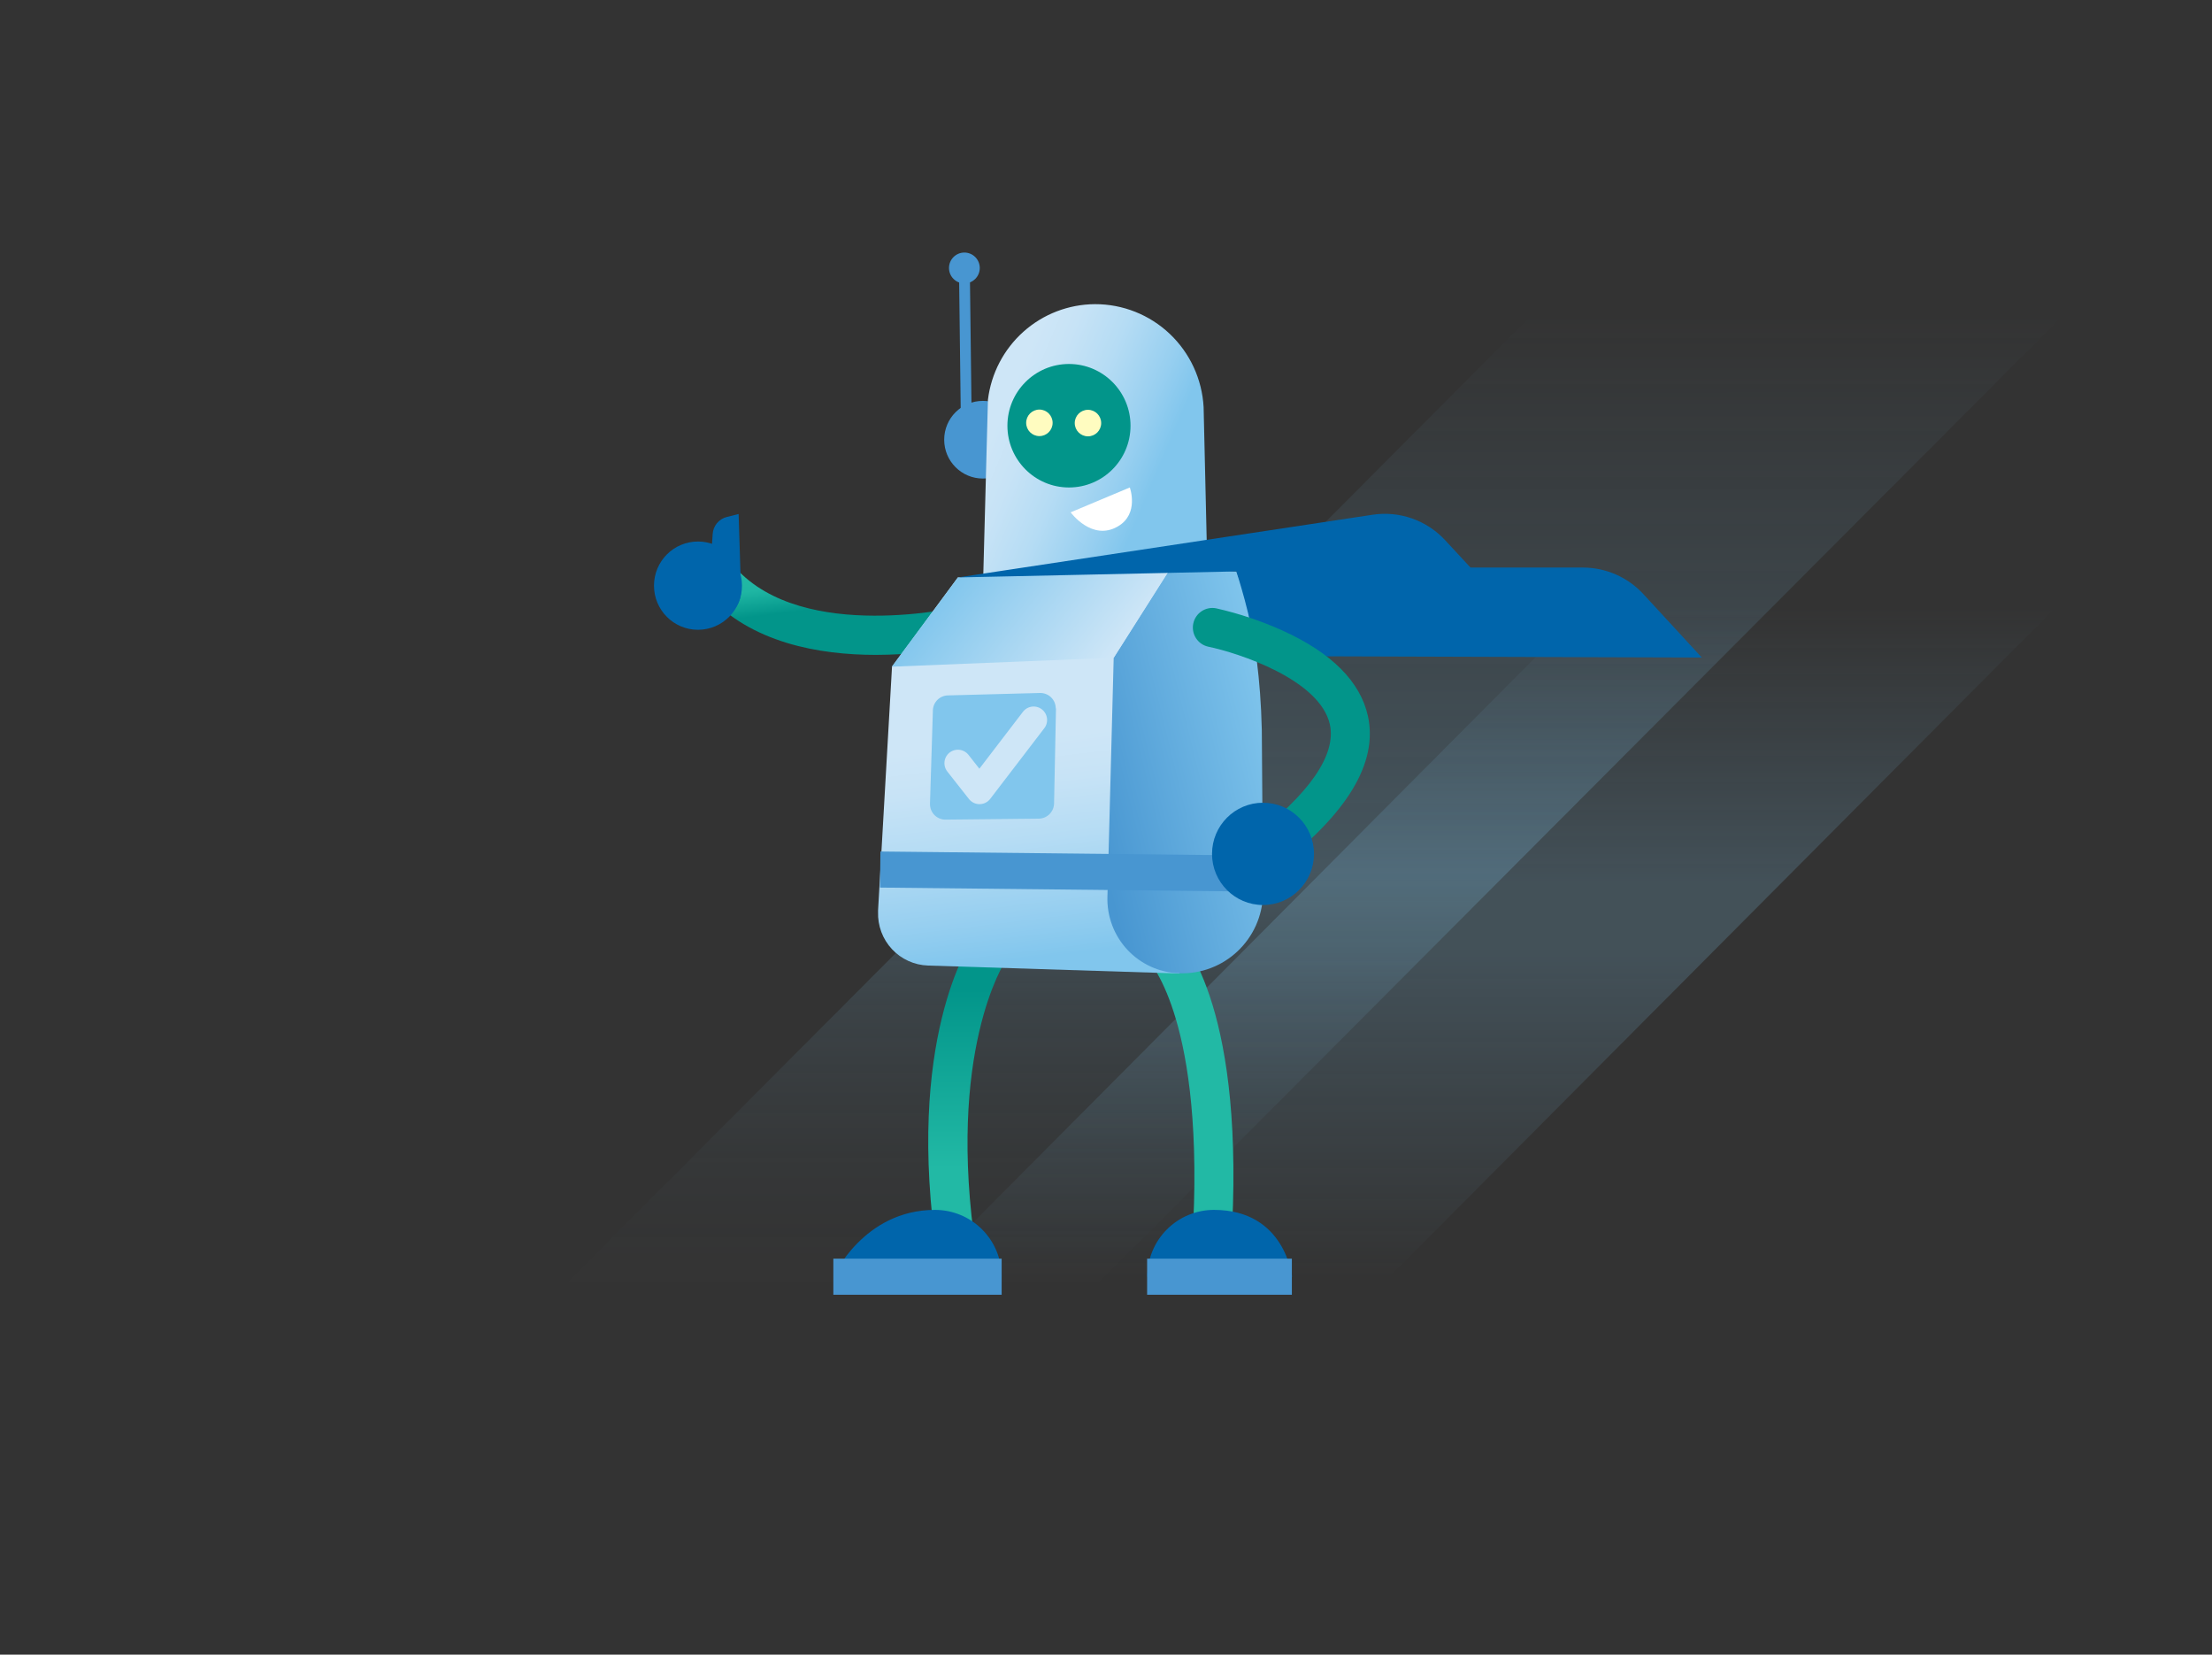 <svg width="349" height="261" viewBox="0 0 349 261" fill="none" xmlns="http://www.w3.org/2000/svg">
<rect x="0" y="0" width="349" height="261" fill="#333333" stroke="none"/>
<path opacity="0.5" d="M346.269 28.915L173.552 202.104H89.716L261.94 29.372L346.269 28.915Z" fill="url(#paint0_linear_73_14307)"/>
<path opacity="0.5" d="M324.381 95.763L218.922 201.685H144.722L249.839 96.068L324.381 95.763Z" fill="url(#paint1_linear_73_14307)"/>
<path d="M155.077 75.484C158.45 75.484 161.185 72.742 161.185 69.359C161.185 65.976 158.45 63.233 155.077 63.233C151.704 63.233 148.97 65.976 148.97 69.359C148.97 72.742 151.704 75.484 155.077 75.484Z" fill="#4896D1"/>
<path d="M153.023 43.178L151.316 43.2L151.619 68.042L153.326 68.021L153.023 43.178Z" fill="#4896D1"/>
<path d="M152.156 44.705C153.497 44.705 154.584 43.615 154.584 42.27C154.584 40.925 153.497 39.835 152.156 39.835C150.815 39.835 149.729 40.925 149.729 42.27C149.729 43.615 150.815 44.705 152.156 44.705Z" fill="#4896D1"/>
<path d="M147.908 198.337C142.711 164.095 153.067 148.686 153.522 148.078L158.567 151.616L156.064 149.866L158.605 151.616C158.529 151.768 149.235 165.921 154.015 197.462L147.908 198.337Z" fill="url(#paint2_linear_73_14307)"/>
<path d="M194.415 193.239L188.27 192.935C189.067 175.89 187.056 165.427 185.197 159.682C183.225 153.518 181.024 151.273 181.024 151.273L181.062 151.311L185.197 146.784C186.335 147.773 196.085 157.817 194.415 193.239Z" fill="url(#paint3_linear_73_14307)"/>
<path d="M190.508 90.399L189.901 64.223C189.665 59.826 187.754 55.689 184.563 52.666C181.372 49.642 177.145 47.964 172.755 47.977C168.596 48 164.588 49.543 161.481 52.316C158.373 55.089 156.38 58.903 155.874 63.043L155.115 91.578L190.508 90.399Z" fill="url(#paint4_linear_73_14307)"/>
<path d="M138.196 103.297C129.282 103.297 118.432 101.432 111.49 93.671L116.042 89.562C126.816 101.546 151.587 95.687 151.853 95.649L153.294 101.623C148.336 102.723 143.274 103.284 138.196 103.297Z" fill="url(#paint5_linear_73_14307)"/>
<path d="M151.132 91.084L184.742 89.524L186.108 153.556L146.428 152.301C145.357 152.267 144.302 152.022 143.325 151.579C142.349 151.136 141.468 150.505 140.735 149.72C140.002 148.935 139.431 148.013 139.054 147.007C138.677 146 138.501 144.929 138.538 143.854V143.588L140.738 105.161L151.132 91.084Z" fill="url(#paint6_linear_73_14307)"/>
<path d="M195.098 90.132L184.742 89.524L175.714 103.753L174.727 141.381C174.672 142.927 174.922 144.467 175.463 145.915C176.004 147.363 176.826 148.689 177.88 149.817C178.934 150.945 180.201 151.853 181.606 152.488C183.012 153.124 184.529 153.474 186.07 153.518H186.108C187.784 153.572 189.455 153.293 191.024 152.698C192.593 152.104 194.03 151.205 195.252 150.053C196.475 148.901 197.459 147.519 198.149 145.985C198.838 144.451 199.22 142.797 199.271 141.115V140.62L199.081 115.091C198.702 98.617 195.098 90.132 195.098 90.132Z" fill="url(#paint7_linear_73_14307)"/>
<path d="M138.879 137.158L199.233 137.805" stroke="#4896D1" stroke-width="5.69" stroke-miterlimit="10"/>
<path d="M166.609 111.819L166.306 126.733C166.294 127.372 166.033 127.98 165.579 128.429C165.125 128.877 164.515 129.128 163.878 129.13L149.197 129.283C148.875 129.288 148.555 129.228 148.256 129.108C147.958 128.988 147.685 128.81 147.456 128.583C147.226 128.356 147.044 128.086 146.92 127.788C146.795 127.49 146.731 127.171 146.731 126.848V126.733L147.187 112.047C147.205 111.421 147.464 110.826 147.909 110.387C148.355 109.947 148.952 109.697 149.577 109.689L164.068 109.308C164.39 109.298 164.71 109.352 165.011 109.468C165.312 109.583 165.587 109.757 165.82 109.981C166.053 110.204 166.24 110.471 166.369 110.767C166.498 111.063 166.566 111.382 166.571 111.705C166.586 111.72 166.597 111.738 166.603 111.758C166.61 111.778 166.612 111.799 166.609 111.819Z" fill="#81C6ED"/>
<path d="M110.125 99.34C113.959 99.34 117.067 96.222 117.067 92.377C117.067 88.532 113.959 85.415 110.125 85.415C106.291 85.415 103.183 88.532 103.183 92.377C103.183 96.222 106.291 99.34 110.125 99.34Z" fill="#0065AB"/>
<path d="M168.658 76.892C174.021 76.892 178.369 72.531 178.369 67.152C178.369 61.773 174.021 57.412 168.658 57.412C163.294 57.412 158.946 61.773 158.946 67.152C158.946 72.531 163.294 76.892 168.658 76.892Z" fill="url(#paint8_linear_73_14307)"/>
<path d="M116.536 81.077L116.915 93.138C116.935 94.323 116.488 95.467 115.671 96.322C114.854 97.177 113.733 97.674 112.553 97.704H111.528L112.439 84.273C112.47 83.631 112.709 83.016 113.119 82.521C113.53 82.027 114.09 81.68 114.715 81.534L116.536 81.077Z" fill="#0065AB"/>
<path d="M147.529 190.842C150.316 190.842 152.988 191.952 154.959 193.929C156.93 195.905 158.037 198.586 158.037 201.381H131.482C131.482 201.381 136.224 190.842 147.529 190.842Z" fill="#0065AB"/>
<path d="M191.532 190.842C188.745 190.842 186.073 191.952 184.102 193.929C182.131 195.905 181.024 198.586 181.024 201.381H203.861C203.823 201.381 202.799 190.842 191.532 190.842Z" fill="#0065AB"/>
<path d="M180.987 201.381H203.824" stroke="#4896D1" stroke-width="5.69" stroke-miterlimit="10"/>
<path d="M158.037 201.381H131.482" stroke="#4896D1" stroke-width="5.69" stroke-miterlimit="10"/>
<path d="M171.655 68.826C172.807 68.826 173.741 67.889 173.741 66.734C173.741 65.578 172.807 64.641 171.655 64.641C170.502 64.641 169.568 65.578 169.568 66.734C169.568 67.889 170.502 68.826 171.655 68.826Z" fill="#FFFCC0"/>
<path d="M163.992 68.788C165.144 68.788 166.078 67.852 166.078 66.696C166.078 65.54 165.144 64.603 163.992 64.603C162.839 64.603 161.905 65.54 161.905 66.696C161.905 67.852 162.839 68.788 163.992 68.788Z" fill="#FFFCC0"/>
<path d="M175.714 103.753L140.7 105.161L151.132 91.084L184.742 89.524L175.714 103.753Z" fill="url(#paint9_linear_73_14307)"/>
<path d="M163.081 113.569L154.546 124.717L151.132 120.38" stroke="#CEE6F7" stroke-width="4.25" stroke-linecap="round" stroke-linejoin="round"/>
<path d="M168.924 80.811L178.256 76.892C178.256 76.892 179.773 81.039 176.397 83.018C172.3 85.453 168.924 80.811 168.924 80.811Z" fill="white"/>
<path d="M151.132 91.084L216.569 81.192C218.662 80.876 220.8 81.079 222.797 81.782C224.793 82.485 226.588 83.667 228.026 85.225L232.009 89.524H249.762C251.551 89.528 253.32 89.901 254.958 90.621C256.596 91.341 258.069 92.392 259.284 93.709L268.502 103.715L198.171 103.487C197.564 97.666 195.06 90.132 195.06 90.132L151.132 91.084Z" fill="#0065AB"/>
<path d="M199.272 137.729C198.627 137.736 197.998 137.538 197.472 137.164C196.947 136.79 196.553 136.259 196.347 135.647C196.14 135.035 196.133 134.373 196.324 133.756C196.516 133.139 196.897 132.599 197.413 132.212C206.593 125.25 210.88 119.048 209.817 114.254C208.224 107.177 195.402 102.992 190.622 102.003C189.831 101.828 189.14 101.348 188.699 100.665C188.258 99.983 188.104 99.154 188.268 98.358C188.433 97.562 188.904 96.863 189.579 96.413C190.254 95.963 191.079 95.798 191.874 95.954C195.499 96.774 199.033 97.959 202.42 99.492C210.121 102.992 214.597 107.52 215.811 112.884C217.48 120.304 212.549 128.446 201.13 137.12C200.592 137.518 199.94 137.732 199.272 137.729Z" fill="url(#paint10_linear_73_14307)"/>
<path d="M199.272 142.751C203.713 142.751 207.314 139.14 207.314 134.685C207.314 130.23 203.713 126.619 199.272 126.619C194.83 126.619 191.229 130.23 191.229 134.685C191.229 139.14 194.83 142.751 199.272 142.751Z" fill="#0065AB"/>
<defs>
<linearGradient id="paint0_linear_73_14307" x1="217.985" y1="46.044" x2="218.008" y2="225.491" gradientUnits="userSpaceOnUse">
<stop offset="0.02" stop-color="#81C6ED" stop-opacity="0"/>
<stop offset="0.51" stop-color="#81C6ED" stop-opacity="0.47"/>
<stop offset="0.57" stop-color="#81C6ED" stop-opacity="0.33"/>
<stop offset="0.63" stop-color="#81C6ED" stop-opacity="0.21"/>
<stop offset="0.7" stop-color="#81C6ED" stop-opacity="0.12"/>
<stop offset="0.77" stop-color="#81C6ED" stop-opacity="0.05"/>
<stop offset="0.85" stop-color="#81C6ED" stop-opacity="0.01"/>
<stop offset="0.97" stop-color="#81C6ED" stop-opacity="0"/>
</linearGradient>
<linearGradient id="paint1_linear_73_14307" x1="234.551" y1="95.763" x2="234.551" y2="201.685" gradientUnits="userSpaceOnUse">
<stop stop-color="#81C6ED" stop-opacity="0"/>
<stop offset="0.41" stop-color="#81C6ED" stop-opacity="0.4"/>
<stop offset="0.52" stop-color="#81C6ED" stop-opacity="0.4"/>
<stop offset="1" stop-color="#81C6ED" stop-opacity="0"/>
</linearGradient>
<linearGradient id="paint2_linear_73_14307" x1="152.528" y1="198.337" x2="152.528" y2="148.078" gradientUnits="userSpaceOnUse">
<stop offset="0.28" stop-color="#22B9A5"/>
<stop offset="0.84" stop-color="#02958A"/>
</linearGradient>
<linearGradient id="paint3_linear_73_14307" x1="5710.63" y1="-67017.2" x2="5710.63" y2="-72689.4" gradientUnits="userSpaceOnUse">
<stop offset="0.28" stop-color="#22B9A5"/>
<stop offset="0.84" stop-color="#02958A"/>
</linearGradient>
<linearGradient id="paint4_linear_73_14307" x1="156.197" y1="63.774" x2="195.964" y2="80.679" gradientUnits="userSpaceOnUse">
<stop offset="0.05" stop-color="#CEE6F7"/>
<stop offset="0.17" stop-color="#C7E3F6"/>
<stop offset="0.34" stop-color="#B5DCF4"/>
<stop offset="0.54" stop-color="#97CFF0"/>
<stop offset="0.66" stop-color="#81C6ED"/>
</linearGradient>
<linearGradient id="paint5_linear_73_14307" x1="130.872" y1="82.386" x2="132.909" y2="99.147" gradientUnits="userSpaceOnUse">
<stop offset="0.28" stop-color="#22B9A5"/>
<stop offset="0.55" stop-color="#1FB6A3"/>
<stop offset="0.79" stop-color="#02958A"/>
</linearGradient>
<linearGradient id="paint6_linear_73_14307" x1="158.153" y1="84.957" x2="166.153" y2="150.769" gradientUnits="userSpaceOnUse">
<stop offset="0.48" stop-color="#CEE6F7"/>
<stop offset="0.58" stop-color="#C7E3F6"/>
<stop offset="0.72" stop-color="#B5DCF4"/>
<stop offset="0.89" stop-color="#97CFF0"/>
<stop offset="1" stop-color="#81C6ED"/>
</linearGradient>
<linearGradient id="paint7_linear_73_14307" x1="171.325" y1="125.267" x2="203.128" y2="117.421" gradientUnits="userSpaceOnUse">
<stop stop-color="#4896D1"/>
<stop offset="1" stop-color="#81C6ED"/>
</linearGradient>
<linearGradient id="paint8_linear_73_14307" x1="4260.9" y1="-33912.8" x2="2498.61" y2="-33699.8" gradientUnits="userSpaceOnUse">
<stop offset="0.28" stop-color="#22B9A5"/>
<stop offset="0.84" stop-color="#02958A"/>
</linearGradient>
<linearGradient id="paint9_linear_73_14307" x1="174.36" y1="104.568" x2="152.934" y2="87.823" gradientUnits="userSpaceOnUse">
<stop stop-color="#CEE6F7"/>
<stop offset="1" stop-color="#81C6ED"/>
</linearGradient>
<linearGradient id="paint10_linear_73_14307" x1="9555.15" y1="-55159.9" x2="7815.63" y2="-54730.8" gradientUnits="userSpaceOnUse">
<stop offset="0.28" stop-color="#22B9A5"/>
<stop offset="0.84" stop-color="#02958A"/>
</linearGradient>
</defs>
</svg>
